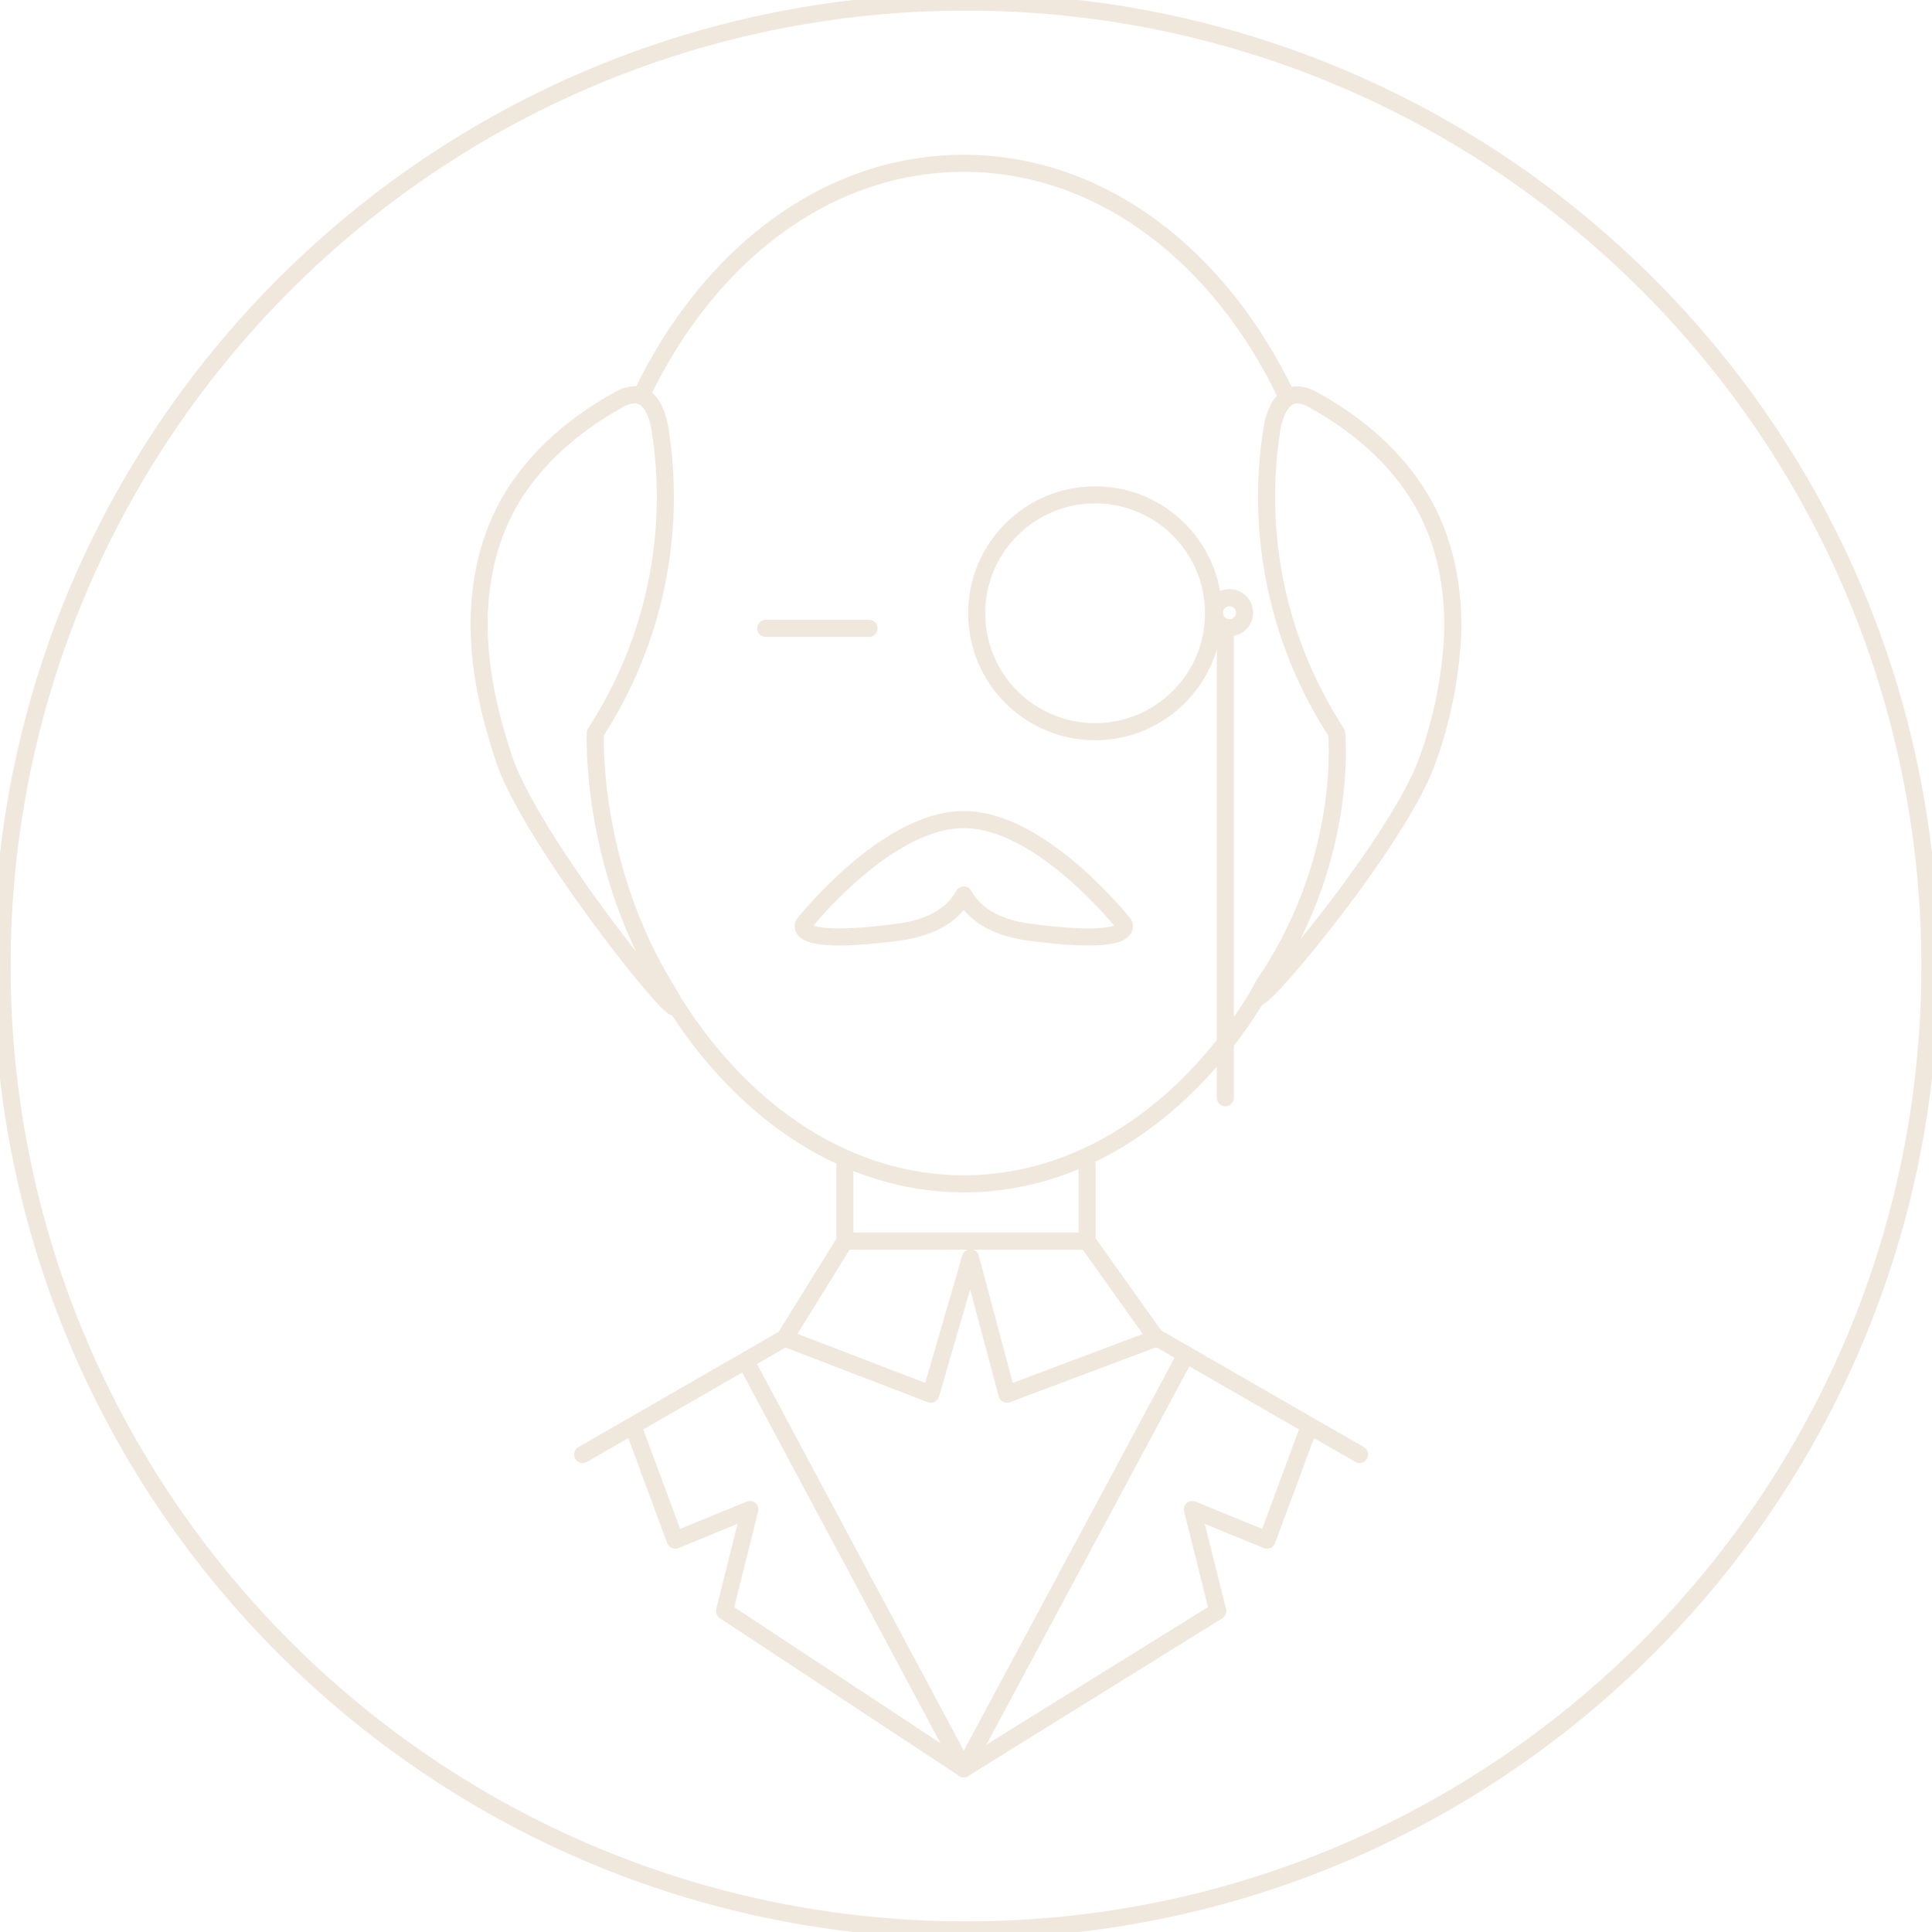 <svg width="113" height="113" viewBox="0 0 113 113" fill="none" xmlns="http://www.w3.org/2000/svg">
<g clip-path="url(#clip0_32_4381)">
<path d="M56.5 112.878C87.637 112.878 112.878 87.637 112.878 56.5C112.878 25.363 87.637 0.122 56.5 0.122C25.363 0.122 0.122 25.363 0.122 56.5C0.122 87.637 25.363 112.878 56.5 112.878Z" stroke="#F1E8DD" stroke-linecap="round" stroke-linejoin="round"/>
<path d="M39.492 58.758C43.579 65.178 49.625 69.241 56.371 69.241C63.645 69.241 70.107 64.514 74.174 57.201" stroke="#F1E8DD" stroke-linecap="round" stroke-linejoin="round"/>
<path d="M75.296 23.258C71.36 14.926 64.348 9.552 56.371 9.552C48.394 9.552 41.441 14.879 37.497 23.151" stroke="#F1E8DD" stroke-linecap="round" stroke-linejoin="round"/>
<path d="M44.786 36.751H50.829" stroke="#F1E8DD" stroke-linecap="round" stroke-linejoin="round"/>
<path d="M64.052 42.796C67.877 42.796 70.978 39.695 70.978 35.87C70.978 32.045 67.877 28.944 64.052 28.944C60.226 28.944 57.125 32.045 57.125 35.87C57.125 39.695 60.226 42.796 64.052 42.796Z" stroke="#F1E8DD" stroke-linecap="round" stroke-linejoin="round"/>
<path d="M71.669 36.751V64.203" stroke="#F1E8DD" stroke-linecap="round" stroke-linejoin="round"/>
<path d="M71.912 36.718C72.398 36.718 72.792 36.324 72.792 35.838C72.792 35.351 72.398 34.957 71.912 34.957C71.425 34.957 71.031 35.351 71.031 35.838C71.031 36.324 71.425 36.718 71.912 36.718Z" stroke="#F1E8DD" stroke-miterlimit="10"/>
<path fill-rule="evenodd" clip-rule="evenodd" d="M65.733 54.043C65.733 54.043 60.94 47.961 56.42 47.939H56.322C51.8 47.963 47.01 54.043 47.01 54.043C47.01 54.043 46.199 55.352 52.493 54.529C54.67 54.25 55.809 53.371 56.371 52.34C56.931 53.367 58.074 54.245 60.249 54.529C66.543 55.352 65.733 54.043 65.733 54.043Z" stroke="#F1E8DD" stroke-linecap="round" stroke-linejoin="round"/>
<path fill-rule="evenodd" clip-rule="evenodd" d="M74.174 57.201C71.012 62.008 81.67 49.744 83.499 44.436C84.341 42.108 84.833 39.668 84.959 37.196C85.049 34.729 84.638 32.214 83.538 30.002C82.132 27.168 79.658 24.961 76.889 23.433C76.568 23.217 76.19 23.099 75.802 23.095C74.929 23.166 74.539 24.214 74.396 25.078C73.408 31.272 74.756 37.613 78.179 42.869C78.179 42.869 78.909 50.005 74.174 57.201Z" stroke="#F1E8DD" stroke-linecap="round" stroke-linejoin="round"/>
<path fill-rule="evenodd" clip-rule="evenodd" d="M38.984 57.887C41.915 62.645 31.281 49.727 29.496 44.431C28.707 42.09 28.133 39.66 28.036 37.191C27.939 34.721 28.36 32.208 29.457 29.997C30.865 27.162 33.349 24.956 36.108 23.428C36.43 23.211 36.808 23.093 37.196 23.09C38.069 23.16 38.458 24.209 38.599 25.073C39.588 31.267 38.241 37.607 34.819 42.864C34.819 42.864 34.466 50.559 38.984 57.887Z" stroke="#F1E8DD" stroke-linecap="round" stroke-linejoin="round"/>
<path d="M49.416 72.591V68.071" stroke="#F1E8DD" stroke-linecap="round" stroke-linejoin="round"/>
<path d="M63.584 68.071V72.591" stroke="#F1E8DD" stroke-linecap="round" stroke-linejoin="round"/>
<path fill-rule="evenodd" clip-rule="evenodd" d="M45.902 78.264L49.415 72.591H63.584L67.623 78.264L58.896 81.544L56.763 73.561L54.442 81.544L45.902 78.264Z" stroke="#F1E8DD" stroke-linecap="round" stroke-linejoin="round"/>
<path d="M45.903 78.264L34.081 85.071" stroke="#F1E8DD" stroke-linecap="round" stroke-linejoin="round"/>
<path d="M43.859 80.059L56.371 103.451L69.265 79.419" stroke="#F1E8DD" stroke-linecap="round" stroke-linejoin="round"/>
<path d="M37.176 83.833L39.492 90.083L43.859 88.29L42.375 94.228L56.371 103.451" stroke="#F1E8DD" stroke-linecap="round" stroke-linejoin="round"/>
<path d="M67.698 78.264L79.519 85.071" stroke="#F1E8DD" stroke-linecap="round" stroke-linejoin="round"/>
<path d="M76.425 83.833L74.109 90.083L69.742 88.29L71.226 94.228L56.371 103.451" stroke="#F1E8DD" stroke-linecap="round" stroke-linejoin="round"/>
</g>
<defs>
<clipPath id="clip0_32_4381">
<rect width="113" height="113" fill="white"/>
</clipPath>
</defs>
</svg>
